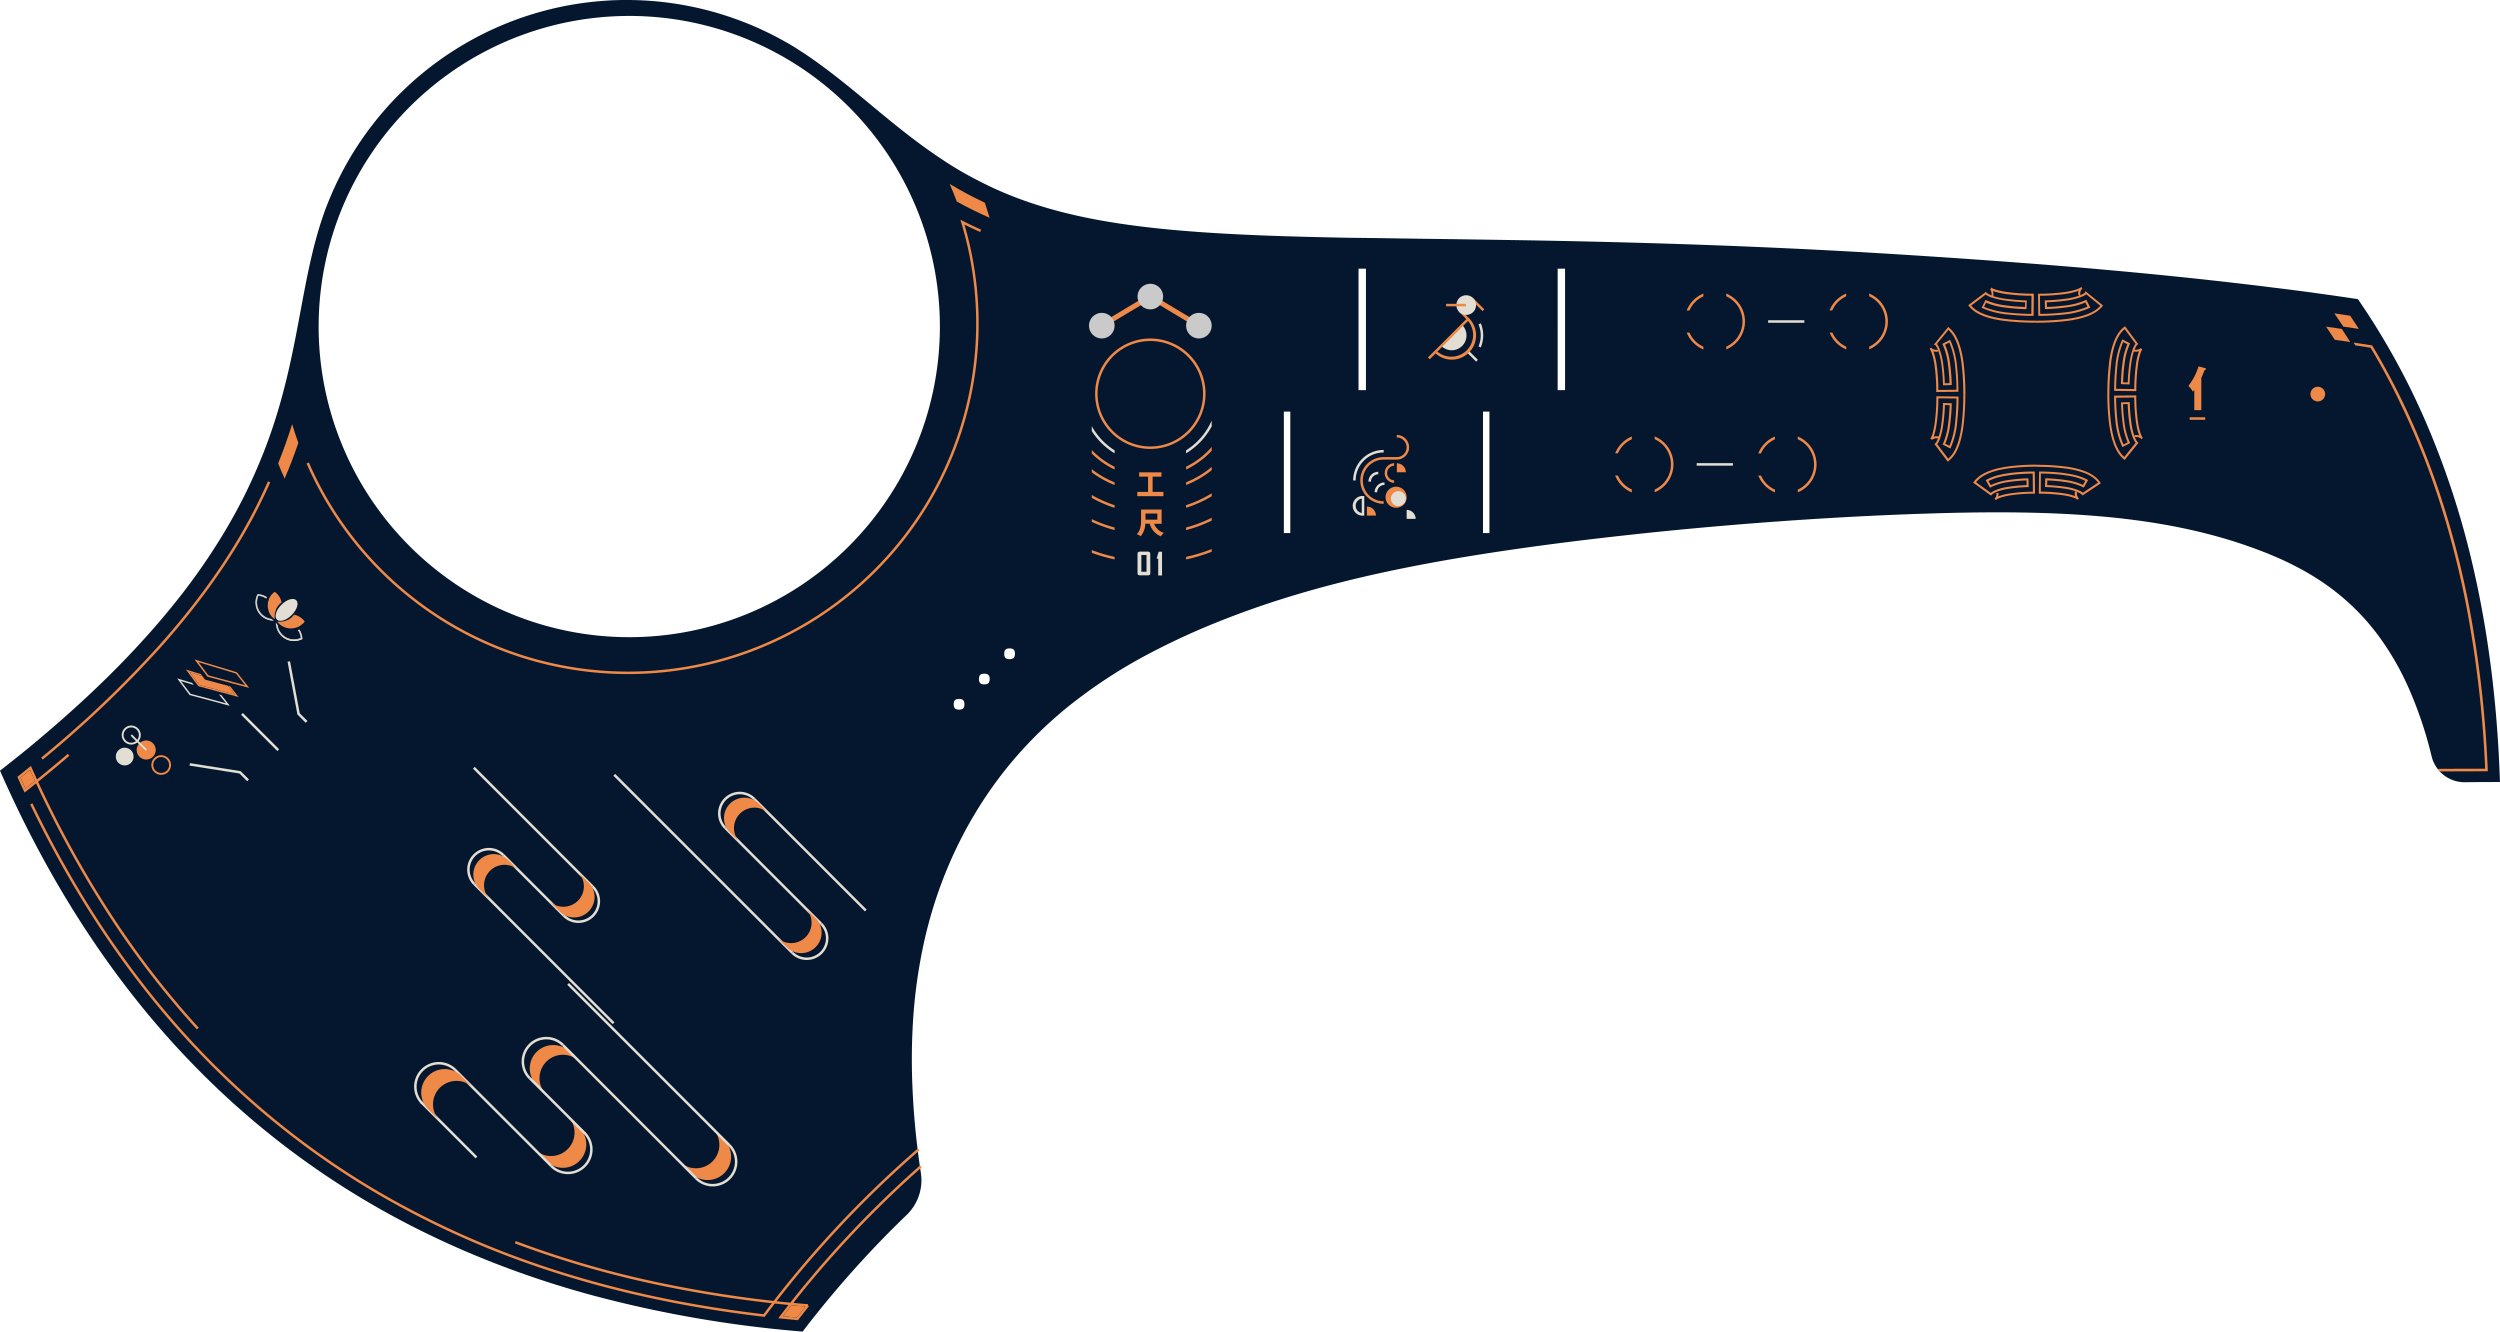 <svg xmlns="http://www.w3.org/2000/svg" viewBox="0 0 1251.22 666.44"><defs><style>.cls-1{fill:#05172f;}.cls-2{fill:#e2ded3;}.cls-3{fill:#ee8948;}.cls-4{fill:#fff;}.cls-5,.cls-6,.cls-8{fill:none;}.cls-5{stroke:#e2ded3;stroke-miterlimit:10;}.cls-5,.cls-6{stroke-width:1.26px;}.cls-6{stroke:#ee8948;}.cls-7{fill:#cacaca;}</style></defs><title>資產 97</title><g id="圖層_2" data-name="圖層 2"><g id="圖層_1-2" data-name="圖層 1"><path class="cls-1" d="M1236,276.38a417.31,417.31,0,0,0-22.21-65.88,360.86,360.86,0,0,0-33.68-60.79h0q-10.42-1.56-20.87-3T1138.29,144q-20.93-2.62-41.91-4.83t-42-4.09q-19.39-1.74-38.82-3.23l-3.21-.24q-21-1.6-42.08-3T928.19,126q-42.11-2.34-84.27-3.75-21.07-.7-42.16-1.21t-42.17-.85q-21.09-.34-42.18-.62-10.54-.13-21.09-.3T675.24,119c-14.06-.26-28.12-.59-42.17-1.12q-10.53-.41-21.06-1t-21-1.47q-10.51-.88-21-2.19c-7-.88-13.92-1.93-20.84-3.21s-13.78-2.81-20.57-4.64c-4.55-1.23-9.07-2.6-13.53-4.12q-3.28-1.12-6.53-2.36c-2.16-.82-4.3-1.69-6.43-2.59s-4.24-1.85-6.33-2.83q-6.28-3-12.33-6.36T471.6,79.85q-5.79-3.81-11.35-7.94c-7.43-5.49-14.6-11.33-21.71-17.22S424.35,42.86,417,37.21c-3.65-2.82-7.36-5.58-11.16-8.2q-2.85-2-5.77-3.83L399,24.45q-2.35-1.47-4.76-2.86-6-3.46-12.29-6.41T369.12,9.85A161.4,161.4,0,0,0,342.4,2.58c-5-.9-10-1.57-15-2Q321.1.06,314.81,0T302.25.41c-4.18.29-8.34.76-12.49,1.38A161,161,0,0,0,171.19,86.15q-3.44,6.57-6.27,13.42-2,4.77-3.63,9.66t-3,9.87c-.92,3.31-1.75,6.65-2.53,10-1.55,6.7-2.87,13.46-4.15,20.22s-2.5,13.53-3.84,20.29-2.76,13.48-4.39,20.17q-1.22,5-2.59,10c-.92,3.31-1.89,6.62-2.93,9.9q-3.1,9.84-7,19.43t-8.47,18.82q-4.62,9.24-9.92,18.1A316.58,316.58,0,0,1,89,299.93q-6.4,8.08-13.25,15.83t-14,15.14c-9.58,9.88-19.59,19.34-29.91,28.45q-9,7.95-18.26,15.56Q6.81,380.4,0,385.73c18.27,41.54,41.25,81.18,69.73,116.58a431.1,431.1,0,0,0,46.67,49.53,414.78,414.78,0,0,0,54.06,41.34c38.23,24.54,80.47,42.58,124.25,54.63a590.15,590.15,0,0,0,107,18.63q7.69-10.08,15.89-19.78,5.6-6.64,11.43-13.09,12-13.27,24.93-25.69a24.12,24.12,0,0,0,6.89-21.07,392,392,0,0,1-4.33-46.76c-.26-8.67-.19-17.36.27-26a256.77,256.77,0,0,1,6.48-46,221.49,221.49,0,0,1,6.61-22.42,213.28,213.28,0,0,1,9-21.6,206.35,206.35,0,0,1,24.32-38.83q6.27-7.86,13.3-15.06a209.31,209.31,0,0,1,18-16.42A252.66,252.66,0,0,1,575.37,327q5.68-3,11.47-5.78,9.27-4.46,18.79-8.38t19.28-7.43q10-3.59,20.14-6.69c17.59-5.41,35.46-9.82,53.46-13.56,13.48-2.8,27-5.22,40.63-7.4,20.77-3.32,41.61-6.09,62.49-8.51q30.84-3.58,61.78-6.2,26.13-2.22,52.31-3.78,27.74-1.65,55.52-2.44c15.51-.41,31-.59,46.55-.21,8.93.22,17.87.62,26.78,1.27,8.13.59,16.24,1.38,24.31,2.45,8.7,1.15,17.37,2.62,25.95,4.49,7.34,1.59,14.63,3.48,21.81,5.7q7.15,2.22,14.16,4.88c2.71,1,5.41,2.11,8.08,3.26a152.54,152.54,0,0,1,14.57,7.18A124.76,124.76,0,0,1,1165,293.2a114.26,114.26,0,0,1,25.76,25.49,138.19,138.19,0,0,1,14.45,25,200.58,200.58,0,0,1,11.87,35.18,17,17,0,0,0,2.25,5,17.16,17.16,0,0,0,4,4.24,17.4,17.4,0,0,0,5.2,2.65,16.86,16.86,0,0,0,5.46.73c5.74-.06,11.47-.1,17.21-.09C1249.94,352.66,1245.32,314,1236,276.38ZM315,318.9A155.46,155.46,0,1,1,470.4,163.44,155.46,155.46,0,0,1,315,318.9Zm165,36.27c-1.9,0-2.68-.78-2.68-2.68s.78-2.68,2.68-2.68,2.68.78,2.68,2.68S481.86,355.17,480,355.17Zm12.64-12.64c-1.9,0-2.68-.79-2.68-2.68s.78-2.68,2.68-2.68,2.68.78,2.68,2.68S494.51,342.53,492.61,342.53Zm12.64-12.64c-1.89,0-2.68-.79-2.68-2.69s.79-2.68,2.68-2.68,2.69.79,2.69,2.68S507.15,329.89,505.25,329.89Zm140.5-63.1h-3.22V206h3.22Zm37.85-71.52h-3.7V134.48h3.7Zm61.81,71.52h-3.22V206h3.22Zm37.85-71.52h-3.7V134.48h3.7Z"/><rect class="cls-2" x="736.34" y="175.1" width="1.26" height="6.39" transform="translate(89.78 573.34) rotate(-45)"/><path class="cls-2" d="M731.36,163.11a6.77,6.77,0,0,1-9.58,9.58"/><path class="cls-2" d="M726.57,175.3a7.32,7.32,0,0,1-5.23-2.17l.89-.89a6.14,6.14,0,1,0,8.68-8.68l.89-.89a7.4,7.4,0,0,1-5.23,12.63Z"/><path class="cls-3" d="M573.24,262.1a10.9,10.9,0,0,1-2.33,6.33,4,4,0,0,0-2-1c.69-.87,2.18-2.18,2.18-7V255h10.28v7.14h-3.73a5.84,5.84,0,0,0,1.46,2.35,6.76,6.76,0,0,0,3.41,2.17,7.25,7.25,0,0,0-1.5,1.78,9.46,9.46,0,0,1-5.59-6.3Zm6-2V257H573.3v3.09Z"/><path class="cls-3" d="M576.86,246.19h5.42v2.14H569.19v-2.14h5.4v-7.64h-4.46V236.4H581.3v2.15h-4.44Z"/><path class="cls-2" d="M575.73,286.88c0,.72-.39,1.08-1.18,1.08h-4.07c-.78,0-1.16-.36-1.16-1.08v-9.71c0-.73.39-1.09,1.18-1.09h4c.79,0,1.18.36,1.18,1.09Zm-1.91-.74v-8.36h-2.58v8.36Z"/><path class="cls-2" d="M581.59,288h-1.92v-8.38h-.75v-.24l1-3.26h1.66Z"/><polygon class="cls-2" points="113.1 351.99 95.31 347.21 90.55 340.86 96.94 342.8 96.2 341.81 88.64 339.52 94.87 347.85 115.02 353.26 110.79 347.88 109.61 347.56 113.1 351.99"/><polygon class="cls-3" points="114.05 343.2 102.59 340.13 101.28 338.38 94.96 336.46 98.44 341.11 99.17 342.09 99.71 342.81 109.92 345.55 111.09 345.87 117.5 347.59 114.05 343.2"/><polygon class="cls-3" points="115.22 343.52 114.05 343.2 117.5 347.59 111.09 345.87 109.92 345.55 99.71 342.81 99.17 342.09 98.44 341.11 94.96 336.46 101.28 338.38 100.55 337.39 93.05 335.12 97.26 340.75 98 341.74 99.28 343.44 110.67 346.51 111.84 346.82 119.42 348.86 115.22 343.52"/><path class="cls-3" d="M118.56,336.46l-21.18-6.41,4.34,5.8.76,1,1.36,1.82,11.87,3.19,1.22.33,7.79,2.09Zm-2.41,4.75-1.22-.33L104.29,338l-.59-.79-.76-1-3.58-4.78,18.76,5.68,4.61,5.85Z"/><path class="cls-2" d="M65.68,372.65a4.76,4.76,0,1,1,3.37-1.39A4.75,4.75,0,0,1,65.68,372.65Zm0-8.58a3.82,3.82,0,1,0,2.7,1.12A3.83,3.83,0,0,0,65.68,364.07Z"/><path class="cls-3" d="M80.67,387.8a4.92,4.92,0,1,1,3.48-1.44A4.88,4.88,0,0,1,80.67,387.8Zm0-8.9a4,4,0,0,0-2.82,6.79,4.08,4.08,0,0,0,5.63,0,4,4,0,0,0-2.81-6.79Z"/><circle class="cls-2" cx="62.41" cy="378.65" r="4.45"/><circle class="cls-3" cx="73.17" cy="375.38" r="4.29"/><path class="cls-3" d="M73.17,380.14a4.71,4.71,0,0,1-3.36-1.39,4.77,4.77,0,1,1,3.36,1.39Zm0-8.57a3.81,3.81,0,1,0,2.7,1.11A3.84,3.84,0,0,0,73.17,371.57Z"/><line class="cls-4" x1="65.68" y1="367.89" x2="73.17" y2="375.38"/><polygon class="cls-2" points="72.84 375.72 65.35 368.22 66.02 367.55 73.51 375.05 72.84 375.72"/><ellipse class="cls-2" cx="143.42" cy="305.25" rx="6.85" ry="3.65" transform="translate(-173.84 190.82) rotate(-45)"/><path class="cls-3" d="M137.46,309.68s0-.07,0-.11h0l0-.39a9,9,0,0,1,.59-3.67.42.42,0,0,1,0-.1l0-.12c.09-.21.18-.41.29-.62a.41.41,0,0,1,0-.09l0-.07c.12-.21.24-.42.37-.62l.09-.14c.14-.21.29-.42.45-.62l.11-.13a7.65,7.65,0,0,1,.55-.6,6.2,6.2,0,0,1,.6-.55l.13-.11.29-.22a8.35,8.35,0,0,0-.92-2.53c-.09-.15-.17-.3-.26-.44a8.67,8.67,0,0,0-2.25-2.35,4.84,4.84,0,0,0-.46.33l-.1.09a5.66,5.66,0,0,0-.52.47l-.07.06c-.18.18-.34.37-.5.56l-.1.12c-.15.19-.3.38-.43.58l-.08.12c-.12.2-.24.4-.35.61l0,0a1.11,1.11,0,0,0-.07.16c-.08.15-.15.31-.22.47l0,.05a.3.3,0,0,1,0,.1c-.09.24-.18.48-.25.73h0a8.54,8.54,0,0,0,0,4.78v0c.07.24.16.48.25.71l0,.12a5.79,5.79,0,0,0,.31.67.25.25,0,0,0,0,.07,5.36,5.36,0,0,0,.34.57c0,.05.05.1.08.14a6,6,0,0,0,.42.57,1.34,1.34,0,0,1,.11.14c.16.18.32.37.5.54l.07.08.5.44,0,0,.1.09.24.18Z"/><path class="cls-3" d="M151.6,312.15a5.91,5.91,0,0,0,.48-.52l.08-.1.34-.45a8.42,8.42,0,0,0-2.36-2.25l-.43-.26a8.52,8.52,0,0,0-2.54-.93l-.22.29-.11.13a9.37,9.37,0,0,1-1.15,1.15l-.13.11c-.2.16-.41.31-.62.45l-.14.09c-.2.13-.41.26-.62.37l-.07,0-.09,0c-.21.11-.41.2-.62.29l-.12,0-.1.05a9.13,9.13,0,0,1-3.67.58l-.39,0H139l-.14.06.17.24.09.1,0,0c.14.17.29.34.44.5l.08.07a6.52,6.52,0,0,0,.55.5l.13.11q.28.23.57.42l.14.09.57.33.07,0a5.79,5.79,0,0,0,.67.31l.12.05c.23.09.47.18.71.25h0a8.51,8.51,0,0,0,4.77,0h0c.25-.07.49-.16.73-.25l.1,0,.06,0,.46-.22.16-.07,0,0c.21-.11.41-.23.61-.36l.12-.08c.2-.13.39-.28.58-.43l.12-.09c.19-.16.38-.33.56-.51Z"/><path class="cls-2" d="M136.51,310.44l0,0h0l0,0a2.92,2.92,0,0,1-.28-.21c-.13-.09-.26-.18-.38-.28a8.14,8.14,0,0,1-2-.52A8.44,8.44,0,0,1,129.28,298c.33,0,.65.08,1,.14l.5.12a8.6,8.6,0,0,1,2.45,1.1c.07-.16.14-.31.22-.46a8.85,8.85,0,0,0-2.45-1.1l-.5-.12a8.52,8.52,0,0,0-1.33-.19H129l-.07.15a8.93,8.93,0,0,0,.32,8.4,9.27,9.27,0,0,0,1.4,1.82,8.92,8.92,0,0,0,5.75,2.6h.17Z"/><path class="cls-2" d="M137.11,310.65l-.75,0a9.09,9.09,0,0,1-7.6-13.05l.12-.25.27,0a9.32,9.32,0,0,1,1.35.19l.51.13a8.73,8.73,0,0,1,2.49,1.12l.12.07-.06.13a4.54,4.54,0,0,0-.21.45l-.08.17-.16-.1a8.23,8.23,0,0,0-2.4-1.08l-.49-.11c-.28-.06-.57-.1-.84-.13a8.26,8.26,0,0,0,4.47,11,8.59,8.59,0,0,0,1.91.52h0l0,0,.25.19.23.17.17.12Zm-8-13,0,.06a8.77,8.77,0,0,0,.32,8.25,8.3,8.3,0,0,0,1.38,1.79,8.79,8.79,0,0,0,5.25,2.52l-.08-.06-.24-.17a8.6,8.6,0,0,1-6.53-12.09l0-.1h.11a6.74,6.74,0,0,1,1,.14,4.7,4.7,0,0,1,.51.12,8.4,8.4,0,0,1,2.34,1l.08-.17a9,9,0,0,0-2.29-1l-.49-.12a8.68,8.68,0,0,0-1.3-.19Z"/><path class="cls-2" d="M151.18,319.53a8.52,8.52,0,0,0-.19-1.33,4.54,4.54,0,0,0-.12-.5,8.72,8.72,0,0,0-1.1-2.45l-.46.22a8.6,8.6,0,0,1,1.1,2.45l.12.5c.06.32.11.64.14,1a8.44,8.44,0,0,1-11.35-4.51,8.14,8.14,0,0,1-.52-1.95c-.1-.12-.19-.25-.28-.37s-.15-.19-.21-.29l0,0v0l0,0,0,0v.17a8.92,8.92,0,0,0,2.6,5.75,9.27,9.27,0,0,0,1.82,1.4,8.93,8.93,0,0,0,8.4.32l.15-.07Z"/><path class="cls-2" d="M147.14,320.82a9.1,9.1,0,0,1-4.58-1.23,9.14,9.14,0,0,1-4.5-7.28l0-.76.42.63.12.17.09.12.08.11a2.35,2.35,0,0,0,.19.25l0,0v.05a9.14,9.14,0,0,0,.51,1.91,8.42,8.42,0,0,0,3.51,4.06,8.31,8.31,0,0,0,7.53.41c0-.27-.07-.56-.13-.84s-.07-.33-.11-.49a8.23,8.23,0,0,0-1.08-2.4l-.1-.16.17-.07.45-.22.13-.06.07.12a8.86,8.86,0,0,1,1.12,2.49c0,.17.09.34.13.51a9.32,9.32,0,0,1,.19,1.35h0l0,.27-.25.12A9.11,9.11,0,0,1,147.14,320.82Zm-8.73-8.14a8.72,8.72,0,0,0,4.31,6.63,8.77,8.77,0,0,0,8.25.32l.06,0v-.06a8.68,8.68,0,0,0-.19-1.3l-.12-.49a8.69,8.69,0,0,0-1-2.29l-.17.08a8.4,8.4,0,0,1,1,2.34,4.7,4.7,0,0,1,.12.51,6.8,6.8,0,0,1,.14,1v.12l-.1,0a8.59,8.59,0,0,1-11.56-4.6,8.11,8.11,0,0,1-.52-1.93l-.17-.24Z"/><line class="cls-5" x1="139.27" y1="375.45" x2="121.1" y2="357.29"/><polyline class="cls-5" points="153.43 361.29 149.43 357.29 144.54 331.07"/><polyline class="cls-5" points="124.16 390.55 120.14 386.54 94.96 382.56"/><path class="cls-3" d="M726.62,180a12,12,0,0,1-8.58-3.56l.89-.89a10.88,10.88,0,0,0,15.38-15.38l.9-.9A12.15,12.15,0,0,1,726.62,180Z"/><path class="cls-2" d="M741.15,173.87l-1.17-.49a14.48,14.48,0,0,0,0-11.07l1.17-.48a15.82,15.82,0,0,1,0,12Z"/><polygon class="cls-3" points="715.56 179.81 714.66 178.91 733.87 159.71 730.33 156.17 731.22 155.28 735.65 159.71 715.56 179.81"/><rect class="cls-3" x="738.99" y="148.51" width="1.26" height="7.86" transform="translate(108.86 567.68) rotate(-45)"/><path class="cls-3" d="M1164.17,163.49q2.24,3.25,4.39,6.58c2.6.37,5.17.75,7.73,1.13-1.39-2.21-2.79-4.41-4.23-6.58Z"/><path class="cls-3" d="M1180.6,164.62c-1.43-2.22-2.89-4.43-4.36-6.61l-7.94-1.16q2.28,3.27,4.5,6.61Z"/><path class="cls-3" d="M1245.1,385.32a566.16,566.16,0,0,0-9-80,449.66,449.66,0,0,0-15.33-59.16,385.56,385.56,0,0,0-19.14-46.79c-4.39-9-9.18-17.8-14.24-26.24l-.15-.25-.29-.05-9-1.37.87,1.41,7.61,1.16c5,8.34,9.71,17,14,25.89a386.32,386.32,0,0,1,19.08,46.64,450.22,450.22,0,0,1,15.28,59,562.32,562.32,0,0,1,9,79.18c-3.08,0-20.64,0-23.73.08l1,1.26c3.32,0,20.09-.06,23.39-.08h.65Z"/><path class="cls-3" d="M149.32,221.68c-1.11-3.08-2.15-6.23-3.1-9.39-2.08,6.63-4.42,13.21-7,19.61,1,2.58,2.12,5.13,3.24,7.64C145,233.71,147.24,227.74,149.32,221.68Z"/><path class="cls-3" d="M475.82,92.37l-.5-.3c1.26,2.9,2.45,5.87,3.55,8.83,5.33,2.94,10.83,5.65,16.44,8.11-.75-2.52-1.54-5-2.4-7.55C487.08,98.72,481.33,95.66,475.82,92.37Z"/><path class="cls-3" d="M391.87,658.75q3.47.35,6.93.66c1.43-1.85,2.89-3.69,4.35-5.53q-3.51-.3-7-.63Q394,656,391.87,658.75Z"/><path class="cls-3" d="M10.25,389.18c.83,1.85,1.68,3.69,2.53,5.52l4.74-3.79c-.85-1.83-1.69-3.68-2.52-5.53Q12.63,387.29,10.25,389.18Z"/><path class="cls-6" d="M134.69,241.13q-3.42,7.74-7.31,15.23C114.62,280.92,98,303.39,79.56,324A542.23,542.23,0,0,1,21,379.67"/><path class="cls-6" d="M490.81,115.53q-4.62-2.06-9.13-4.34A174.87,174.87,0,0,1,154,231.72"/><path class="cls-6" d="M99,514.79A443.06,443.06,0,0,1,55.8,459a529.1,529.1,0,0,1-40.56-74.66L9.47,389c1,2.23,2,4.47,3.07,6.69q11.06-8.74,21.79-17.91"/><path class="cls-6" d="M460.89,583.74a526.22,526.22,0,0,0-70.2,75.52q4.19.43,8.39.81,2.63-3.37,5.3-6.71a598.51,598.51,0,0,1-81.57-12.31,487.27,487.27,0,0,1-64.91-19.33"/><path class="cls-6" d="M15.68,402.33c18.94,39.33,42.42,76.55,71.06,109.46a415.43,415.43,0,0,0,60.86,57.26,406.66,406.66,0,0,0,41.7,28,438.82,438.82,0,0,0,75.93,35c37.85,13.32,77.31,21.72,117.18,26.36a533.07,533.07,0,0,1,77.37-83.13"/><path class="cls-3" d="M284.67,526l5.89,5.89A11.73,11.73,0,1,0,274,548.44l-5.9-5.89A11.73,11.73,0,0,1,284.67,526Z"/><path class="cls-3" d="M340,581.27l5.89,5.89a11.73,11.73,0,0,0,16.59-16.6l-5.89-5.89A11.73,11.73,0,1,1,340,581.27Z"/><path class="cls-3" d="M267.47,575.14l5.9,5.9A11.73,11.73,0,0,0,290,564.44l-5.89-5.89a11.73,11.73,0,1,1-16.6,16.59Z"/><path class="cls-5" d="M365,573.13a11.73,11.73,0,1,1-16.59,16.6"/><path class="cls-5" d="M265.13,539.61A11.73,11.73,0,1,1,281.72,523"/><line class="cls-5" x1="365.03" y1="573.13" x2="284.32" y2="492.43"/><line class="cls-5" x1="292.75" y1="567.23" x2="265.13" y2="539.61"/><line class="cls-5" x1="348.44" y1="589.73" x2="281.72" y2="523.01"/><path class="cls-5" d="M292.53,567a11.73,11.73,0,0,1-16.59,16.6"/><path class="cls-5" d="M211.32,552.17a11.73,11.73,0,0,1,16.59-16.6"/><line class="cls-5" x1="238.45" y1="579.29" x2="210.83" y2="551.66"/><line class="cls-5" x1="275.94" y1="583.61" x2="227.81" y2="535.48"/><path class="cls-3" d="M230.86,538.52l5.89,5.89A11.73,11.73,0,0,0,220.16,561l-5.9-5.9a11.73,11.73,0,0,1,16.6-16.59Z"/><path class="cls-5" d="M296.61,443.72a10.24,10.24,0,1,1-14.48,14.48"/><path class="cls-5" d="M237.45,442.49A10.24,10.24,0,0,1,251.93,428"/><line class="cls-5" x1="296.61" y1="443.72" x2="237.15" y2="384.25"/><line class="cls-5" x1="307.08" y1="512.12" x2="237.45" y2="442.49"/><line class="cls-5" x1="282.13" y1="458.2" x2="251.93" y2="428"/><path class="cls-3" d="M254.5,430.58l5.14,5.14a10.24,10.24,0,0,0-14.48,14.48L240,445.06a10.24,10.24,0,1,1,14.48-14.48Z"/><path class="cls-3" d="M274.74,450.82l5.14,5.14a10.25,10.25,0,1,0,14.49-14.49l-5.15-5.14a10.24,10.24,0,1,1-14.48,14.49Z"/><path class="cls-5" d="M377.5,399.9A10.24,10.24,0,0,0,363,414.38"/><path class="cls-5" d="M396.51,476.84A10.24,10.24,0,0,0,411,462.36"/><line class="cls-5" x1="377.5" y1="399.9" x2="433.31" y2="455.7"/><line class="cls-5" x1="307.44" y1="387.77" x2="396.51" y2="476.84"/><line class="cls-5" x1="363.02" y1="414.38" x2="410.99" y2="462.36"/><path class="cls-3" d="M408.48,459.84l-5-5A10.24,10.24,0,0,1,389,469.3l5,5a10.25,10.25,0,0,0,14.48-14.49Z"/><path class="cls-3" d="M370.24,421.6l-5-5a10.24,10.24,0,0,1,14.48-14.48l5,5a10.24,10.24,0,0,0-14.48,14.48Z"/><path class="cls-3" d="M575.73,224.69a27.64,27.64,0,1,1,27.64-27.64A27.66,27.66,0,0,1,575.73,224.69Zm0-54a26.38,26.38,0,1,0,26.37,26.37A26.4,26.4,0,0,0,575.73,170.68Z"/><polygon class="cls-3" points="599.38 164.07 575.73 149.9 552.08 164.07 550.79 161.91 575.73 146.96 600.68 161.91 599.38 164.07"/><circle class="cls-7" cx="575.73" cy="148.43" r="6.42"/><circle class="cls-7" cx="600.03" cy="162.99" r="6.42"/><circle class="cls-7" cx="551.43" cy="162.99" r="6.42"/><circle class="cls-2" cx="733.81" cy="152.7" r="4.29"/><path class="cls-2" d="M733.81,157.61a4.92,4.92,0,1,1,3.48-1.44A4.91,4.91,0,0,1,733.81,157.61Zm0-8.57a3.66,3.66,0,1,0,2.58,1.07A3.64,3.64,0,0,0,733.81,149Z"/><rect class="cls-3" x="723.73" y="152.06" width="9.92" height="1.26"/><circle class="cls-3" cx="698.73" cy="248.86" r="5.29"/><path class="cls-3" d="M692.51,252.15a11.69,11.69,0,1,1,0-23.38h6.56a4.91,4.91,0,0,0,0-9.82v-1.26a6.17,6.17,0,0,1,0,12.34h-6.56a10.43,10.43,0,1,0,0,20.86Z"/><path class="cls-2" d="M678.51,240.46h-1.27a15.29,15.29,0,0,1,15.27-15.27v1.27A14,14,0,0,0,678.51,240.46Z"/><path class="cls-2" d="M682.8,258.08h-.63a4.93,4.93,0,1,1,0-9.85h.63Zm-1.26-8.53a3.66,3.66,0,0,0,0,7.21Z"/><path class="cls-3" d="M697.73,241.68a4.93,4.93,0,0,1,0-9.85v1.26a3.67,3.67,0,0,0,0,7.33Z"/><path class="cls-2" d="M689.26,246.37H688a4.93,4.93,0,0,1,4.93-4.92v1.26A3.67,3.67,0,0,0,689.26,246.37Z"/><path class="cls-2" d="M686.16,241.05h-1.27a4.93,4.93,0,0,1,4.93-4.93v1.27A3.66,3.66,0,0,0,686.16,241.05Z"/><path class="cls-3" d="M703.61,236.37a4.52,4.52,0,0,0-4.51-4.51v4.51Z"/><path class="cls-3" d="M688.63,258.05a4.51,4.51,0,0,0-4.51-4.51v4.51Z"/><path class="cls-2" d="M708.52,259.7a4.52,4.52,0,0,0-4.51-4.51v4.51Z"/><circle class="cls-2" cx="699.87" cy="249.56" r="3.74"/><path class="cls-8" d="M546.42,261.19v14.13a82.69,82.69,0,0,0,11.43,3.38V265.3A69.68,69.68,0,0,1,546.42,261.19Z"/><path class="cls-8" d="M546.42,236.4v11.31a57.82,57.82,0,0,0,11.43,5.1V242.76A48.9,48.9,0,0,1,546.42,236.4Z"/><path class="cls-8" d="M606.45,235.31a49.49,49.49,0,0,1-12.84,7.45v10.05a58.11,58.11,0,0,0,12.84-5.93Z"/><path class="cls-8" d="M557.85,254.14a59.12,59.12,0,0,1-11.43-5v10.65A69,69,0,0,0,557.85,264Z"/><path class="cls-8" d="M593.61,254.14V264a68.62,68.62,0,0,0,12.84-4.86V248.36A59.47,59.47,0,0,1,593.61,254.14Z"/><path class="cls-8" d="M593.61,226.88v6.7a41,41,0,0,0,12.84-9.91V213.36A35.05,35.05,0,0,1,593.61,226.88Z"/><path class="cls-8" d="M593.61,235v6.42a47.92,47.92,0,0,0,12.84-7.72v-8.11A42,42,0,0,1,593.61,235Z"/><path class="cls-8" d="M546.42,227v7.8a47.55,47.55,0,0,0,11.43,6.6V235A41.89,41.89,0,0,1,546.42,227Z"/><path class="cls-8" d="M557.85,233.58v-6.7a35,35,0,0,1-11.43-11.14v9.47A41,41,0,0,0,557.85,233.58Z"/><path class="cls-8" d="M593.61,265.3v13.4a83,83,0,0,0,12.84-3.93V260.55A70,70,0,0,1,593.61,265.3Z"/><path class="cls-3" d="M546.42,275.32v1.36A83.87,83.87,0,0,0,557.85,280V278.7A82.69,82.69,0,0,1,546.42,275.32Z"/><path class="cls-3" d="M593.61,278.7V280a84.21,84.21,0,0,0,12.84-3.86v-1.36A83,83,0,0,1,593.61,278.7Z"/><path class="cls-3" d="M593.61,264v1.31a70,70,0,0,0,12.84-4.75v-1.42A68.62,68.62,0,0,1,593.61,264Z"/><path class="cls-3" d="M546.42,259.81v1.38a69.68,69.68,0,0,0,11.43,4.11V264A69,69,0,0,1,546.42,259.81Z"/><path class="cls-3" d="M593.61,252.81v1.33a59.47,59.47,0,0,0,12.84-5.78v-1.48A58.11,58.11,0,0,1,593.61,252.81Z"/><path class="cls-3" d="M546.42,247.71v1.45a59.12,59.12,0,0,0,11.43,5v-1.33A57.82,57.82,0,0,1,546.42,247.71Z"/><path class="cls-3" d="M593.61,241.4v1.36a49.49,49.49,0,0,0,12.84-7.45v-1.63A47.92,47.92,0,0,1,593.61,241.4Z"/><path class="cls-3" d="M546.42,234.8v1.6a48.9,48.9,0,0,0,11.43,6.36V241.4A47.55,47.55,0,0,1,546.42,234.8Z"/><path class="cls-3" d="M546.42,225.21V227a41.89,41.89,0,0,0,11.43,8v-1.4A41,41,0,0,1,546.42,225.21Z"/><path class="cls-3" d="M593.61,233.58V235a42,42,0,0,0,12.84-9.41v-1.9A41,41,0,0,1,593.61,233.58Z"/><path class="cls-2" d="M546.42,213.29v2.45a35,35,0,0,0,11.43,11.14v-1.49A33.75,33.75,0,0,1,546.42,213.29Z"/><path class="cls-2" d="M593.61,225.39v1.49a35.05,35.05,0,0,0,12.84-13.52v-2.89A33.7,33.7,0,0,1,593.61,225.39Z"/><rect class="cls-2" x="884.93" y="160.28" width="18.12" height="1.26"/><rect class="cls-3" x="1095.9" y="208.84" width="7.79" height="1.26"/><rect class="cls-2" x="849.17" y="231.8" width="18.12" height="1.26"/><path class="cls-3" d="M1039.93,250.05l-.59-.19,0-.08-.08-.06-.15-.09a3,3,0,0,1-.4-.18,2.25,2.25,0,0,0-.46-.2,26.79,26.79,0,0,0-5.08-1.27,81.25,81.25,0,0,0-12.26-.89h-.52l.14-11.1h.51a109.5,109.5,0,0,1,11.51.69l3.9.62,2,.42a26.86,26.86,0,0,1,6.17,2.28l.45.25-2.13,3.81-.44-.23a28.89,28.89,0,0,0-8.94-2.58,83.2,83.2,0,0,0-8.91-.8l-.08,2.35a79.48,79.48,0,0,1,10.12,1,29.35,29.35,0,0,1,4.88,1.28l1.07.44a5.59,5.59,0,0,1,1,.52,3.36,3.36,0,0,1,.8.56l7.61-5.07a12.47,12.47,0,0,0-.93-1.08,8.88,8.88,0,0,0-1-.93l-.88-.69-.54-.35c-.38-.23-.78-.48-1.17-.69l-.37-.18c-.59-.29-1.19-.58-1.76-.8L1041,236c-1.18-.33-2.4-.67-3.51-.87-1.28-.28-2.5-.46-3.75-.63a112.58,112.58,0,0,0-14.3-.86v-1a113.58,113.58,0,0,1,14.43.86c1.27.18,2.51.36,3.81.65,1.14.2,2.38.55,3.58.89l.36.1,2.12.76c.6.23,1.23.54,1.85.83l.39.2c.43.24.84.49,1.24.73l.59.38.93.73a9.12,9.12,0,0,1,1.09,1,11.77,11.77,0,0,1,1.36,1.68l.27.42-9.18,6.11-.3-.33a2.78,2.78,0,0,0-.87-.7,5.56,5.56,0,0,0-.84-.44l-.8-.35,0,.6V247a1.71,1.71,0,0,0,0,.31l.08.52c0,.1.06.21.1.33l.1.28a2.59,2.59,0,0,0,.3.53l.1.13.17.11.1.46Zm-18.53-4a82.54,82.54,0,0,1,11.92.91,26.9,26.9,0,0,1,5.25,1.32h0a3,3,0,0,1-.08-.32l-.1-.58a3.22,3.22,0,0,1,0-.43v-.36a3.94,3.94,0,0,1,0-.6l1,.08-.21-.07a27.78,27.78,0,0,0-4.71-1.23,80.21,80.21,0,0,0-10.48-1l-.5,0,.15-4.38.52,0a88.93,88.93,0,0,1,9.53.84,30.68,30.68,0,0,1,8.81,2.46l1.15-2a26.13,26.13,0,0,0-5.48-2c-.64-.15-1.3-.28-2-.41l-1-.19-2.87-.42a105.18,105.18,0,0,0-10.88-.68Z"/><path class="cls-3" d="M998.91,250.25l-.39-.32-.31-.36.33-.34.1-.12.09-.15a1.33,1.33,0,0,0,.17-.3,3.25,3.25,0,0,0,.21-.6,3.74,3.74,0,0,0,.12-.6c0-.15,0-.32,0-.47v-.25h1V247a3.36,3.36,0,0,1,0,.57,4.75,4.75,0,0,1-.13.72l0,.1.09,0a27.9,27.9,0,0,1,5.25-1.36,79.69,79.69,0,0,1,12-.93l-.1-9.07a101.27,101.27,0,0,0-10.91.69l-3.83.63c-.65.13-1.3.26-1.95.42a26,26,0,0,0-5.45,2l1.15,2a30.63,30.63,0,0,1,8.8-2.51,84.28,84.28,0,0,1,9.53-.85l.52,0,.15,4.38-.5,0a77.33,77.33,0,0,0-10.47,1,27,27,0,0,0-4.68,1.24,7.18,7.18,0,0,0-.9.38l-1,.51a3.29,3.29,0,0,0-1,.77l-.3.38-9-6.52.32-.41a14.94,14.94,0,0,1,5-4.17c.8-.42,1.53-.75,2.26-1.07l2.48-.87a36.26,36.26,0,0,1,3.62-.92l.61-.13,1.31-.26,1.87-.27a108.12,108.12,0,0,1,14.48-.88v1a109,109,0,0,0-14.34.87l-1.86.28-1.27.24-.62.13c-1.13.21-2.35.56-3.53.9l-.35.1-2,.74c-.69.3-1.39.62-2.12,1a14.36,14.36,0,0,0-4.36,3.51l7.38,5.35a5.26,5.26,0,0,1,.94-.67l.39-.24.55-.25a7.43,7.43,0,0,1,1.1-.46,28.28,28.28,0,0,1,4.83-1.29,78.13,78.13,0,0,1,10.11-1l-.08-2.34a79.5,79.5,0,0,0-8.91.81,28.52,28.52,0,0,0-8.92,2.63l-.44.24-2.14-3.81.45-.25a26.18,26.18,0,0,1,6.13-2.3c.68-.17,1.34-.3,2-.44l1-.19,2.94-.45a103,103,0,0,1,11.54-.7h.5l.13,11.1h-.52a78.72,78.72,0,0,0-12.29.92,27.88,27.88,0,0,0-5,1.29l-.89.4a1.93,1.93,0,0,1-.26.17l-.13.08Z"/><path class="cls-3" d="M974.84,231.08l-6.67-8.84.35-.31a3.91,3.91,0,0,0,.78-1.09,3.82,3.82,0,0,0,.32-.64l.16-.39a4.08,4.08,0,0,0,.19-.42l-.49,0a4.4,4.4,0,0,0-.47,0l-.21,0a5.14,5.14,0,0,0-.53.1,2,2,0,0,0-.39.14,1.09,1.09,0,0,0-.26.1,1.39,1.39,0,0,0-.21.11l-.2.11-.14.12-.1.1-.14,0a.26.26,0,0,0,.16-.09l-.07.05-.13-.2-.71-.26.17-.32a8.77,8.77,0,0,0,.69-1.56,21.19,21.19,0,0,0,.63-2.17l.27-1.28c.14-.72.29-1.43.39-2.19a97,97,0,0,0,.89-13.31v-.51l11.1.13v.5c0,3.93-.23,8-.66,12.24A40.63,40.63,0,0,1,976.38,224l-.22.48-3.91-2,.2-.45a33.59,33.59,0,0,0,2.53-9.66c.45-3.05.62-6,.79-9.58l-2.35-.07a95.57,95.57,0,0,1-1,10.93,35.29,35.29,0,0,1-1.28,5.32l0,.15a9.54,9.54,0,0,1-.41,1.07q-.08.15-.15.33a4.46,4.46,0,0,1-.37.76,4.69,4.69,0,0,1-.66,1l5.51,7.29a12.11,12.11,0,0,0,2.14-2.38,7.67,7.67,0,0,0,.64-1l.34-.6a7.28,7.28,0,0,0,.43-.82,30.46,30.46,0,0,0,1.65-4.41c.34-1.31.7-2.72.92-4s.41-2.36.55-3.48l.07-.47a132.11,132.11,0,0,0,.83-15.16h1a132.34,132.34,0,0,1-.84,15.28l-.06.48c-.15,1.14-.31,2.31-.56,3.52s-.59,2.79-.95,4.14a30.2,30.2,0,0,1-1.69,4.55,9.27,9.27,0,0,1-.48.92l-.34.59a9.64,9.64,0,0,1-.7,1.09,12.86,12.86,0,0,1-2.75,2.89Zm-1.26-9,2.1,1a41,41,0,0,0,2.87-12c.4-4,.63-7.89.65-11.63l-9.07-.1a96.57,96.57,0,0,1-.9,12.93c-.1.77-.25,1.51-.39,2.25l-.29,1.33a20.89,20.89,0,0,1-.66,2.26,3,3,0,0,1-.15.42l.29-.08a6.24,6.24,0,0,1,.64-.13l.21,0a2.56,2.56,0,0,1,.45,0h.18l.71,0,0,.32a35,35,0,0,0,1.23-5.16,97.72,97.72,0,0,0,1-11.3l0-.5,4.38.14,0,.52a101.6,101.6,0,0,1-.81,10.18A36.36,36.36,0,0,1,973.58,222.08Z"/><path class="cls-3" d="M982.6,197.3a125.84,125.84,0,0,0-.85-15.2c-.19-1.44-.35-2.64-.62-3.93s-.54-2.47-.86-3.7l-.1-.39-.71-2.13c-.19-.54-.45-1.12-.7-1.7l-.4-.82a14.44,14.44,0,0,0-3.21-4.34l-5.75,7.06a1.18,1.18,0,0,1,.2.27l.25.33.29.54a7.16,7.16,0,0,1,.47,1l0,.12a9.47,9.47,0,0,1,.46,1.22,35.11,35.11,0,0,1,1.29,5.28,89.8,89.8,0,0,1,1,10.92l2.34-.08a93.75,93.75,0,0,0-.8-9.57,33.56,33.56,0,0,0-2.58-9.64l-.22-.45,3.91-2,.23.48a40.8,40.8,0,0,1,3.24,12.74,122.35,122.35,0,0,1,.68,12.26v.51l-11.1.11v-.51a93.16,93.16,0,0,0-.91-13.32,32.15,32.15,0,0,0-1.33-5.62,4.66,4.66,0,0,0-.24-.6c-.07-.16-.14-.31-.2-.48a.64.64,0,0,0-.08-.14c0-.06-.07-.13-.11-.2l0-.1a1.76,1.76,0,0,1-.15-.23.51.51,0,0,1-.1-.21l-.1-.46.84-.26.25.37c.16.1.3.2.39.24l.33.15a2.26,2.26,0,0,0,.31.1,4.68,4.68,0,0,0,.67.15l.45,0h.37a.55.55,0,0,1,.46.26l.14.27-.16.25c-.18.27-.44.25-.88.22l-.51-.05a4.81,4.81,0,0,1-.81-.18l-.06,0a4.55,4.55,0,0,1,.2.53,33,33,0,0,1,1.38,5.79,94.61,94.61,0,0,1,.92,13l9.07-.1c0-3.88-.26-7.8-.67-11.64a40.39,40.39,0,0,0-2.94-12l-2.09,1.06A35.32,35.32,0,0,1,976,182a99,99,0,0,1,.83,10.19l0,.51-4.38.14,0-.5a94,94,0,0,0-1-11.29,33.44,33.44,0,0,0-1.26-5.13,6.57,6.57,0,0,0-.42-1.12l-.06-.14a5.68,5.68,0,0,0-.4-.85l-.52-.82a.67.67,0,0,0-.18-.23l-.09-.11-.76-.2.61-.58,6.7-8.23.4.34a15.31,15.31,0,0,1,3.83,5l.43.89c.26.6.53,1.21.73,1.78l.83,2.59c.33,1.25.67,2.54.87,3.77.3,1.41.49,2.84.64,4a126.05,126.05,0,0,1,.85,15.32Z"/><path class="cls-3" d="M1018.91,161.51a133.66,133.66,0,0,1-15.31-.84l-.47-.06c-1.15-.15-2.33-.3-3.54-.56-1.37-.22-2.86-.6-4.14-.94a32.1,32.1,0,0,1-4.55-1.69c-.27-.11-.59-.3-.92-.48l-.61-.35a9.39,9.39,0,0,1-1.08-.69,13.25,13.25,0,0,1-2.9-2.74l-.31-.41,8.83-6.68.31.35a6.32,6.32,0,0,0,1.74,1.1l.38.17a4.08,4.08,0,0,0,.42.17l0-.48a2,2,0,0,0,0-.47l0-.22c0-.27-.06-.36-.1-.52s-.1-.29-.14-.4l-.1-.26-.12-.21-.11-.2a.68.68,0,0,0-.12-.13l-.11-.11,0-.14a.27.27,0,0,0,.1.17l0-.07a.32.32,0,0,0,.12.11l.34-1,.17.05.09.1a9.6,9.6,0,0,0,1.63.72,20.35,20.35,0,0,0,2.16.62l1.32.29c.71.14,1.42.28,2.17.38a97.44,97.44,0,0,0,13.34.89h.51l-.12,11.11h-.51c-3.93,0-8.06-.23-12.26-.66a41,41,0,0,1-12.79-3.17l-.48-.22,2-3.92.45.21a34.11,34.11,0,0,0,9.68,2.52c3.06.45,6,.62,9.59.79l.08-2.35a95.7,95.7,0,0,1-10.95-1,36.49,36.49,0,0,1-5.34-1.27L997,149a7.78,7.78,0,0,1-1.06-.4l-.34-.15a4.86,4.86,0,0,1-.76-.37,5.25,5.25,0,0,1-1-.66l-7.28,5.51a11.88,11.88,0,0,0,2.38,2.15,7.85,7.85,0,0,0,1,.63l.62.35a7.28,7.28,0,0,0,.82.43,31.51,31.51,0,0,0,4.41,1.64c1.25.33,2.7.7,4.06.92,1.19.25,2.36.41,3.48.56l.47.06a135.78,135.78,0,0,0,15.19.83ZM993,153.58a41.1,41.1,0,0,0,12,2.87c4,.4,7.9.63,11.65.66l.1-9.08a97.17,97.17,0,0,1-13-.9c-.77-.1-1.5-.24-2.23-.39l-1.37-.29a23.27,23.27,0,0,1-2.25-.65l-.44-.16a1.4,1.4,0,0,1,.09.29c0,.17.06.28.12.6l0,.25a4.16,4.16,0,0,1,0,.45h0v.18c0,.17,0,.4,0,.71l-.29,0a34.71,34.71,0,0,0,5.16,1.23,98.22,98.22,0,0,0,11.33,1l.5,0-.15,4.38-.51,0a102.23,102.23,0,0,1-10.21-.81,36.73,36.73,0,0,1-9.51-2.41Z"/><path class="cls-3" d="M1018.92,161.51v-1a126.27,126.27,0,0,0,15.22-.85c1.21-.16,2.57-.34,3.94-.62,1.21-.2,2.5-.54,3.74-.86l.35-.1,2.14-.7c.54-.2,1.12-.45,1.69-.71l.53-.23c.31-.15.65-.34,1-.53l.78-.44.49-.34.12-.08a12.78,12.78,0,0,0,2.27-2l-7.05-5.77a1.06,1.06,0,0,1-.28.2l-.33.25-.54.29a6,6,0,0,1-1,.46l-.14.06a9.26,9.26,0,0,1-1.22.46,34.35,34.35,0,0,1-5.29,1.29,89.94,89.94,0,0,1-10.94,1l.08,2.34a94.6,94.6,0,0,0,9.59-.8,33.78,33.78,0,0,0,9.66-2.58l.45-.21,2,3.91-.47.22a40.69,40.69,0,0,1-12.77,3.24,122.42,122.42,0,0,1-12.28.68h-.51L1020,147h.51a93.6,93.6,0,0,0,13.35-.91,32.38,32.38,0,0,0,5.64-1.33,4.66,4.66,0,0,0,.6-.24c.16-.07.31-.14.48-.2a.47.47,0,0,0,.14-.08l.21-.11.11-.06v0l0,0a.9.9,0,0,1,.19-.15.67.67,0,0,1,.23-.1l.45-.08.25.83-.37.24c-.11.18-.2.31-.24.39l-.15.33a3,3,0,0,0-.1.32,3.63,3.63,0,0,0-.15.67s0,.29,0,.44,0,.35,0,.38h0a.53.53,0,0,1-.26.46l-.26.14-.25-.16c-.28-.18-.26-.46-.22-.88,0-.17,0-.51,0-.51a4.72,4.72,0,0,1,.18-.82l0-.05a5.58,5.58,0,0,1-.54.2,33.21,33.21,0,0,1-5.81,1.37,91.8,91.8,0,0,1-13,.93l.1,9.07c3.9,0,7.82-.26,11.67-.67a40.73,40.73,0,0,0,12-2.93l-1.06-2.1a35.48,35.48,0,0,1-9.49,2.47,99.59,99.59,0,0,1-10.21.83l-.51,0-.15-4.38.51,0a92.29,92.29,0,0,0,11.31-1,33.11,33.11,0,0,0,5.15-1.26,8.3,8.3,0,0,0,1.12-.42l.16-.07a5.85,5.85,0,0,0,.83-.39l.83-.52a.79.79,0,0,0,.23-.18l.1-.09.21-.75.58.6,8.21,6.7-.33.4a13.06,13.06,0,0,1-2.81,2.54l-.12.09c-.18.13-.37.26-.55.37l-.81.46c-.35.19-.71.39-1,.56l-.54.24c-.6.27-1.21.53-1.78.74l-2.56.82c-1.27.33-2.58.67-3.81.88-1.39.29-2.77.47-4,.63A126.37,126.37,0,0,1,1018.92,161.51Z"/><path class="cls-3" d="M1055.71,196.82h-1a128.3,128.3,0,0,1,.85-15.16l0-.35c.16-1.17.32-2.38.58-3.63s.58-2.68,1-4.11c.15-.53.34-1.08.52-1.62l.2-.57a14.14,14.14,0,0,1,.71-1.71l.26-.6a9.61,9.61,0,0,1,.5-.93l.31-.54a8.61,8.61,0,0,1,.74-1.13,12.49,12.49,0,0,1,2.76-2.87l.41-.31,6.59,8.89-.35.31a3.8,3.8,0,0,0-.76,1.05,4,4,0,0,0-.33.65c0,.12-.1.24-.16.36s-.13.31-.2.48l.49,0h.29l.36,0c.29-.05.39-.06.55-.1a3.56,3.56,0,0,0,.39-.13l.26-.1.2-.11.16-.09a.56.56,0,0,0,.18-.14l.18-.12-.09.06.08-.05.13.19.71.26-.16.3a8,8,0,0,0-.68,1.54,28.86,28.86,0,0,0-1.29,5.56,94.45,94.45,0,0,0-.89,13.15v.51l-11.1-.13v-.5c0-3.89.24-8,.67-12.14a39.86,39.86,0,0,1,3.2-12.66l.22-.48,3.9,2-.21.45a33.05,33.05,0,0,0-2.53,9.55c-.48,3.23-.65,6.53-.79,9.48l2.35.08a93.18,93.18,0,0,1,1-10.81,34.24,34.24,0,0,1,1.28-5.26,7.54,7.54,0,0,1,.45-1.2c0-.1.09-.2.14-.31a4.6,4.6,0,0,1,.38-.77,4.82,4.82,0,0,1,.64-1l-5.44-7.34a11.66,11.66,0,0,0-2.16,2.35,8.1,8.1,0,0,0-.67,1l-.31.54a6.87,6.87,0,0,0-.45.83l-.27.61a16.87,16.87,0,0,0-.67,1.61l-.2.58c-.18.52-.36,1-.51,1.56-.37,1.39-.72,2.75-.93,4s-.42,2.42-.57,3.57l0,.35A130.1,130.1,0,0,0,1055.71,196.82Zm3.39-2.22,9.07.11a95.8,95.8,0,0,1,.9-12.79,30.24,30.24,0,0,1,1.34-5.75c0-.13.09-.25.13-.37l-.29.08a5.7,5.7,0,0,1-.64.13l-.48,0h-.38c-.23,0-.45,0-.67,0l0-.37a33.88,33.88,0,0,0-1.23,5.08,95.94,95.94,0,0,0-1,11.18l0,.51-4.38-.15,0-.51c.15-3.11.31-6.63.82-10.09a35.21,35.21,0,0,1,2.42-9.4l-2.09-1.06a39.66,39.66,0,0,0-2.89,11.87C1059.35,187,1059.13,190.89,1059.1,194.6Z"/><path class="cls-3" d="M1063.33,230.22l-.39-.33a15.29,15.29,0,0,1-3.87-5l-.41-.84c-.27-.6-.54-1.21-.76-1.79l-.87-2.7c-.31-1.2-.64-2.45-.84-3.62s-.46-2.58-.64-4a126.39,126.39,0,0,1-.86-15.2h1a121.89,121.89,0,0,0,.85,15.07c.18,1.37.35,2.6.63,3.91.19,1.15.51,2.37.83,3.55l.13.5.71,2.12c.2.55.47,1.14.72,1.71l.38.77a14.34,14.34,0,0,0,3.24,4.33l5.7-7.11a4.89,4.89,0,0,1-.74-1.13,6.06,6.06,0,0,1-.5-1,9.93,9.93,0,0,1-.47-1.22,34.5,34.5,0,0,1-1.29-5.21,88.23,88.23,0,0,1-1-10.81l-2.35.08a91.75,91.75,0,0,0,.81,9.47,32.39,32.39,0,0,0,2.59,9.54l.21.45-3.89,2-.23-.47a39.71,39.71,0,0,1-3.26-12.64,120.37,120.37,0,0,1-.68-12.16V198l11.1-.11v.51a92.43,92.43,0,0,0,.91,13.17,31,31,0,0,0,1.33,5.53,4.46,4.46,0,0,0,.24.59c.07.15.13.3.2.47a.42.42,0,0,0,.07.13,1.28,1.28,0,0,1,.11.2l.15.24.27.37-.28.39-.34.31-.61-.51a1.11,1.11,0,0,0-.29-.17l-.13-.06a2.78,2.78,0,0,0-.48-.18,3.64,3.64,0,0,0-.68-.15l-.47,0h-.33a.53.53,0,0,1-.46-.26l-.14-.27.16-.25c.18-.27.43-.25.85-.22l.51.05a4.83,4.83,0,0,1,.81.17l.06,0c-.06-.14-.12-.29-.18-.47a31.7,31.7,0,0,1-1.37-5.71,90.71,90.71,0,0,1-.92-12.82l-9.07.1c0,3.85.26,7.73.67,11.54a39.71,39.71,0,0,0,3,11.85l2.08-1.07a35.26,35.26,0,0,1-2.47-9.39,96.71,96.71,0,0,1-.83-10.09l0-.51,4.38-.14,0,.5a90.08,90.08,0,0,0,1,11.17,33.84,33.84,0,0,0,1.25,5.07,9.34,9.34,0,0,0,.43,1.1,7.49,7.49,0,0,0,.46,1,4.19,4.19,0,0,0,.89,1.22l.33.33Z"/><circle class="cls-3" cx="1160.03" cy="197.23" r="3.68"/><path class="cls-3" d="M1101.73,189.09v16.19h-3.52V195.15a5.06,5.06,0,0,1-.73.86,10.67,10.67,0,0,0-2-2.64.38.38,0,0,1,0-.52,28.74,28.74,0,0,0,4.7-9.08.47.47,0,0,1,.59-.32l2.8.79c.17,0,.55.14.55.45s-.29.34-.67.46c-.24.54-1.46,3.47-1.68,3.94"/><path class="cls-3" d="M873.35,160.91a15.13,15.13,0,0,0-9.4-14v1.38a13.82,13.82,0,0,1,0,25.2v1.38A15.13,15.13,0,0,0,873.35,160.91Z"/><path class="cls-3" d="M852.52,148.31v-1.38a15.24,15.24,0,0,0-8.35,8.44h1.38A13.91,13.91,0,0,1,852.52,148.31Z"/><path class="cls-3" d="M845.55,166.45h-1.38a15.24,15.24,0,0,0,8.35,8.44v-1.38A13.91,13.91,0,0,1,845.55,166.45Z"/><path class="cls-3" d="M944.87,160.91a15.13,15.13,0,0,0-9.39-14v1.38a13.83,13.83,0,0,1,0,25.2v1.38A15.13,15.13,0,0,0,944.87,160.91Z"/><path class="cls-3" d="M924,148.31v-1.38a15.19,15.19,0,0,0-8.34,8.44h1.37A14,14,0,0,1,924,148.31Z"/><path class="cls-3" d="M917.07,166.45H915.7a15.19,15.19,0,0,0,8.34,8.44v-1.38A14,14,0,0,1,917.07,166.45Z"/><path class="cls-3" d="M837.54,232.43a15.13,15.13,0,0,0-9.4-14v1.38a13.82,13.82,0,0,1,0,25.2v1.38A15.13,15.13,0,0,0,837.54,232.43Z"/><path class="cls-3" d="M816.71,219.83v-1.38a15.24,15.24,0,0,0-8.35,8.44h1.38A13.91,13.91,0,0,1,816.71,219.83Z"/><path class="cls-3" d="M809.74,238h-1.38a15.24,15.24,0,0,0,8.35,8.44V245A13.91,13.91,0,0,1,809.74,238Z"/><path class="cls-3" d="M909.16,232.46a15.13,15.13,0,0,0-9.4-14v1.38a13.82,13.82,0,0,1,0,25.2v1.38A15.13,15.13,0,0,0,909.16,232.46Z"/><path class="cls-3" d="M888.33,219.86v-1.38a15.24,15.24,0,0,0-8.35,8.44h1.38A13.91,13.91,0,0,1,888.33,219.86Z"/><path class="cls-3" d="M881.36,238H880a15.24,15.24,0,0,0,8.35,8.44v-1.38A13.91,13.91,0,0,1,881.36,238Z"/></g></g></svg>